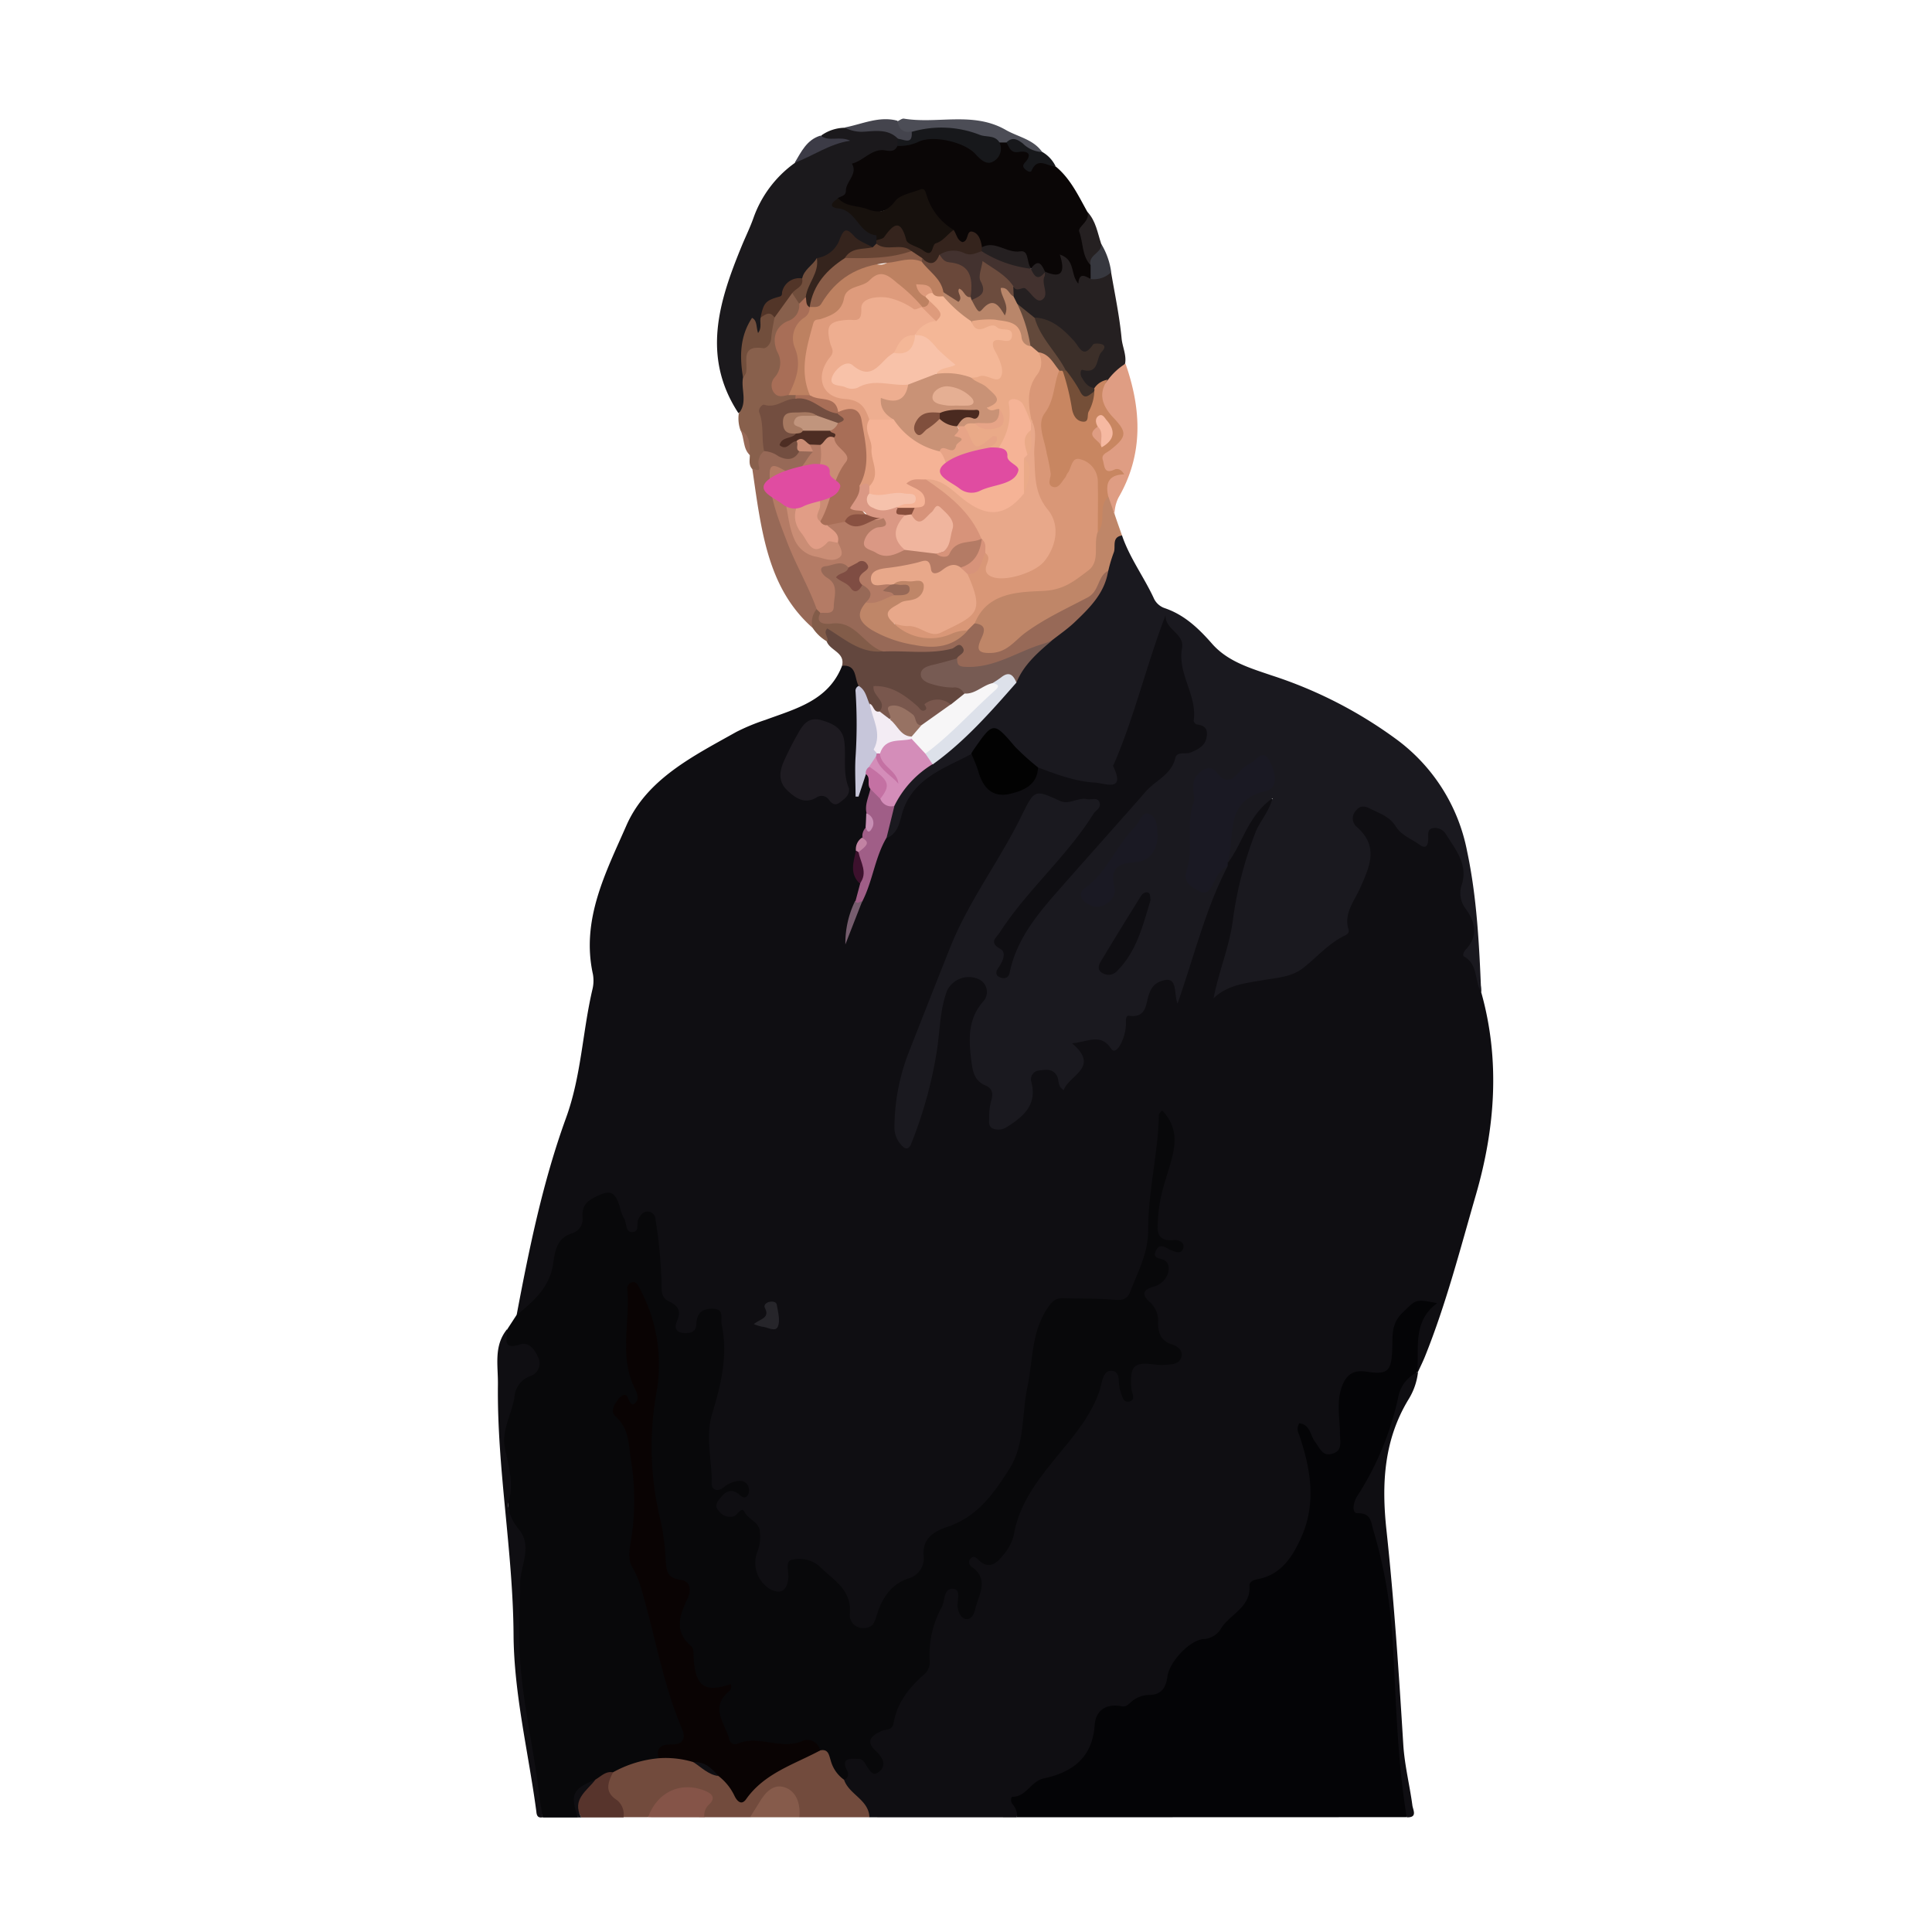 <svg id="Layer_1" data-name="Layer 1" xmlns="http://www.w3.org/2000/svg" viewBox="0 0 320 320"><defs><style>.cls-1{fill:#0f0e12;}.cls-2{fill:#08080a;}.cls-3{fill:#1a191f;}.cls-4{fill:#040406;}.cls-5{fill:#0a0606;}.cls-6{fill:#1b191c;}.cls-7{fill:#724b3d;}.cls-8{fill:#252021;}.cls-9{fill:#bf8668;}.cls-10{fill:#63473e;}.cls-11{fill:#976957;}.cls-12{fill:#88604c;}.cls-13{fill:#df9d83;}.cls-14{fill:#855448;}.cls-15{fill:#4c4d56;}.cls-16{fill:#57342c;}.cls-17{fill:#865b4b;}.cls-18{fill:#825c49;}.cls-19{fill:#44444d;}.cls-20{fill:#17181b;}.cls-21{fill:#3c3b46;}.cls-22{fill:#37383f;}.cls-23{fill:#1a1923;}.cls-24{fill:#1e1b21;}.cls-25{fill:#020202;}.cls-26{fill:#a05e87;}.cls-27{fill:#c7c6da;}.cls-28{fill:#26252a;}.cls-29{fill:#c471a3;}.cls-30{fill:#765d6e;}.cls-31{fill:#3d112d;}.cls-32{fill:#c78eb4;}.cls-33{fill:#c283a3;}.cls-34{fill:#090303;}.cls-35{fill:#775b53;}.cls-36{fill:#d48db9;}.cls-37{fill:#dde1ea;}.cls-38{fill:#17110d;}.cls-39{fill:#35241d;}.cls-40{fill:#714e3c;}.cls-41{fill:#523528;}.cls-42{fill:#684534;}.cls-43{fill:#c88661;}.cls-44{fill:#43322f;}.cls-45{fill:#3c2f29;}.cls-46{fill:#b9866a;}.cls-47{fill:#6c4c3e;}.cls-48{fill:#63493b;}.cls-49{fill:#d99777;}.cls-50{fill:#f7f6f7;}.cls-51{fill:#79574d;}.cls-52{fill:#f3ecf4;}.cls-53{fill:#b47b65;}.cls-54{fill:#734e40;}.cls-55{fill:#ca8d75;}.cls-56{fill:#bd8161;}.cls-57{fill:#a86e57;}.cls-58{fill:#7f4d43;}.cls-59{fill:#8b5e49;}.cls-60{fill:#6a483a;}.cls-61{fill:#754f38;}.cls-62{fill:#f6b9a2;}.cls-63{fill:#eaaa88;}.cls-64{fill:#f4b797;}.cls-65{fill:#e8a88a;}.cls-66{fill:#d7937a;}.cls-67{fill:#977263;}.cls-68{fill:#f0b59e;}.cls-69{fill:#da9884;}.cls-70{fill:#e19d86;}.cls-71{fill:#895141;}.cls-72{fill:#4d2d23;}.cls-73{fill:#c1957d;}.cls-74{fill:#a67961;}.cls-75{fill:#de9b7c;}.cls-76{fill:#f5b396;}.cls-77{fill:#c99276;}.cls-78{fill:#e7a487;}.cls-79{fill:#eeae90;}.cls-80{fill:#f8c2a9;}.cls-81{fill:#884e3c;}.cls-82{fill:#f6c2ac;}.cls-83{fill:#e5af93;}.cls-84{fill:#4a2a20;}.cls-85{fill:#804f3d;}.cls-86{fill:#e04ca1;}</style></defs><path class="cls-1" d="M245.33,164.33c3.18,11.26,2.31,22.55-.86,33.52-2.61,9-4.94,18.11-8.45,26.83-.36.89-.79,1.74-1.18,2.61a1.9,1.9,0,0,1-.75-1.79,24.35,24.35,0,0,1,1.76-9.09,5.29,5.29,0,0,0-4.37,4.8c-.11,1,0,1.94-.12,2.91-.39,3.46-1.36,4.34-4.85,4-2-.2-3,.71-3.6,2.54-.67,2.12-.2,4.24-.16,6.35,0,1.77.4,3.72-1.85,4.34-2,.56-2.87-1.14-3.79-2.49a9.83,9.83,0,0,0-1-1.43c2.19,4.19,1.7,8.85,1.52,13.16-.21,4.94-3.24,9-7.86,11.45a5.45,5.45,0,0,0-2.21,2.35c-1.92,3.07-4,6.2-7.53,7.69-3,1.24-5.49,2.73-6.09,6.28a3.43,3.43,0,0,1-3.08,3.06c-2.31.24-4,2.13-6.61,1.88-1.41-.14-2,1.62-2.21,3-.68,4.65-3.43,7.38-7.82,8.71-3,.91-5.42,2.5-5.8,6L144,301c-1.48-2.13-4.08-3.45-4.56-6.3.17-1.21-1.17-2.65.64-3.62s3.24.24,4.48,1.26c.49-.28.53-.59.41-.84-1.6-3.23-1.61-3.23,1.34-5.91a4.2,4.2,0,0,0,.92-1.45,24,24,0,0,1,4.59-7,3.74,3.74,0,0,0,1.27-2.83c-.13-3.42,1.25-6.43,2.43-9.5.43-1.13,1-2.36,2.31-2.28,1.62.1,1.26,1.66,1.49,2.73a2,2,0,0,0,.51,1.32c1.9-2,2.2-3.83.94-6.08-.47-.84-1.21-1.64-.4-2.62s1.6-.29,2.38,0a2.3,2.3,0,0,0,2.78-1,6.18,6.18,0,0,0,1.39-2.53c1.24-5.92,4.78-10.56,8.57-15a32.76,32.76,0,0,0,5.9-9.59c.54-1.38.84-3.39,2.77-3.27s1.54,2.32,2.24,3.62c.37-.57.21-1.17.29-1.72.51-3.44.86-3.73,4.31-3.33a7.81,7.81,0,0,0,1.44.14c.67,0,1.49,0,1.73-.76s-.44-1-.92-1.3A4.66,4.66,0,0,1,191,219.3a6.72,6.72,0,0,0-1.39-3.45c-1-1.34-.93-2.5.72-3.33,1.86-.93,2.95-2,.82-3.87a1.39,1.39,0,0,1-.14-1.87c.73-1.21,1.84-.75,3-.71-2.91.09-3.05-1.86-3-3.9.05-3.74,1.37-7.22,2.31-10.77a6.65,6.65,0,0,0-.66-5.69c-.36,7-1.86,13.63-2,20.42-.05,3.06-1.78,5.67-3.05,8.36a2.83,2.83,0,0,1-3.22,1.45c-2.32-.3-4.65-.11-7-.2a4,4,0,0,0-3.93,2.38c-2.09,3.51-1.91,7.45-2.52,11.25-.59,3.62-.56,7.47-1.76,10.84-2.1,5.92-5.65,11-12,13.34-1.89.7-3.36,1.8-3.49,4.16a5.08,5.08,0,0,1-3.14,4.54,8.49,8.49,0,0,0-4.43,5.15c-.52,1.55-1.14,3-3.11,2.88s-2.94-1.66-3-3.33c-.14-3.43-2.6-5.09-4.87-6.82-2.11-1.61-3.31-1-3.85,1.55s-2.68,3.43-4.68,1.61-2.87-3.76-2-6.5c1.12-3.39,0-4.77-3.5-4.94a2.77,2.77,0,0,1-2.85-2c-.32-1.34.7-2.08,1.62-2.84s1.84-.29,3-.42a2.17,2.17,0,0,0-2.52.13c-2,1.27-3.05.28-3.18-1.59-.29-4.11-1-8.2.39-12.35A28.23,28.23,0,0,0,119,219.85c-.11-.82-.13-1.9-1.29-2-.94-.07-1.27.77-1.54,1.5a2.62,2.62,0,0,1-3.12,2c-1.75-.3-1.6-1.66-1.53-3,0-.39.11-.88-.16-1.12-3.89-3.57-2-8.49-3-12.74-.08-.37,0-.77-.13-1.15s-.22-1-.73-1.17-.78.36-1.08.72c-1.83,2.21-2.39,2.12-3.59-.55-.24-.53-.42-1.09-.64-1.63-.39-1-.54-2.29-1.89-2.25a2.81,2.81,0,0,0-2.8,2.17A7,7,0,0,1,94,205.73a3.9,3.9,0,0,0-1.54,3.32c-.27,3.73-3.14,5.88-5.09,8.59a1.17,1.17,0,0,1-1.8.18c2.07-11,4.34-22.09,8.18-32.65,2.52-6.91,2.72-14.17,4.35-21.19a6.18,6.18,0,0,0,.11-2.6c-2-9.06,2.14-16.89,5.53-24.63s11.13-11.54,18.22-15.52a34.07,34.07,0,0,1,4.84-2c5-1.85,10.45-3.18,12.69-9,2.37-.39,2.74,0,3.3,3.34a172.34,172.34,0,0,1-.6,17.28c.12-1.06.06-2.26,1.29-2.75,1.29.28,1.16,1.34,1.25,2.28a29.76,29.76,0,0,0-.5,4.11,11.59,11.59,0,0,1-.25,2.2c-.18.67-.38,1.33-.59,2-.33.83-1,1.51-1,2.47a11.28,11.28,0,0,0,.35,5.29c.33,1-.25,1.88-.5,2.79a42.07,42.07,0,0,0-2.05,6.2c.42-2.23,1.49-4.24,2.16-6.4,1.55-3.49,1.73-7.51,4.11-10.68,2.23-1.59,2.17-4.41,3.49-6.5,2.61-4.13,6.58-6.1,11.08-7.34a4.45,4.45,0,0,1,1.66,2.62c1.45,4,5,4.69,7.94,1.51.53-.56.76-1.35,1.43-1.8,1.9-.18,3.53.84,5.32,1.18.85.15,1.67.51,2.53.67,3,.53,3.11.21,4.15-2.59,2-5.46,3.63-11,5.45-16.56a61.06,61.06,0,0,0,2.06-6.35c.14-.64.2-1.47,1-1.66.95-.25,1.28.64,1.76,1.23a10.06,10.06,0,0,1,2.39,6.35,24.21,24.21,0,0,0,3.3,10.91c.9,1.67.68,3.66-1.22,4.45-4.4,1.84-6.92,5.74-10,8.93-5.58,5.78-10.49,12.19-15.91,18.12-2.47,2.7-3.29,6.07-4.77,9.18-.5,1-.93,2-2.27,1.71s-1.32-1.44-1-2.54c.16-.56.55-1.24.22-1.68-1.85-2.44,0-4.11,1.11-6,1.8-2.92,4.32-5.23,6.55-7.77a87.7,87.7,0,0,0,8.4-11.35c-3,.21-5.57.49-8-.77-1-.51-1.72.52-2.25,1.39-8.83,14.66-16.43,29.88-21.34,46.34-.55,1.83-.31,7,.48,8.49a25,25,0,0,0,2.71-6.39c1.45-5.45,1.94-11.05,3-16.56.62-3.23,1.89-4.29,4.54-4.32,3.19-.05,4.94,2.38,3.12,5-2.14,3-2,6.11-1.65,9.41.13,1.1.28,2.24,1.23,2.85,2,1.24,2.33,2.91,1.79,5-.18.72-.34,1.63.4,2.15s1.4-.25,2-.61c1.76-1,3.26-2.07,3-4.46-.14-1.55-.2-3.26,1.69-3.91s3.4,0,4.28,2c1.63-1.42,3.06-2.54,1.64-4.74-.72-1.13,0-1.83,1.1-2.13,1.41-.39,2.85-.8,4.24,0s2.19.16,2.4-1.24c.26-1.71.73-3.06,2.64-3.72,1.26-.44,1.25-2.09,1.81-3.2a3.44,3.44,0,0,1,3.27-2c1.3,0,1.8.92,2,2,2.07-6.85,4-13.88,7.41-20.35a6,6,0,0,1,.33-.79c.93-1.8,1.8-3.64,2.74-5.45a17.86,17.86,0,0,1,3-4.23c.54-.56,1.28-1.14,2-.51s.21,1.3-.14,1.87a35.45,35.45,0,0,0-2.19,4.72A56.5,56.5,0,0,0,205,151.86a60.6,60.6,0,0,1-2.93,11.57c2.76-1.87,6-1.43,8.92-2.27,6.12-1.77,10.5-5.31,12.4-11.54a19.5,19.5,0,0,1,1.5-3.77c1.56-2.89,1.86-5.63-.61-8.27a2.58,2.58,0,0,1-.16-3.69c1.12-1.3,2.43-.84,3.71-.25a18.52,18.52,0,0,1,4.79,3.7c1.08,1,2.18,2.56,3.74,0,1-1.73,2.89-.5,3.83.76,1.76,2.34,3.15,4.94,2.67,8a6,6,0,0,0,.75,4.44,5.87,5.87,0,0,1,.71,4.77C243.2,158.6,245.35,161.31,245.33,164.33Z"/><path class="cls-2" d="M85.55,217.82c2.82-2.25,5.5-4.64,6.06-8.46.34-2.28.62-4.38,3.34-5.15a2.46,2.46,0,0,0,1.53-2.61c-.09-1.68.5-2.51,2-3.29,2.51-1.27,3.35-1.1,4.18,1.6a7.34,7.34,0,0,0,.69,1.89c.51.76.16,2.3,1.39,2.27s.62-1.44,1-2.15.74-1.21,1.49-1.25a1.33,1.33,0,0,1,1.34,1.3,80.78,80.78,0,0,1,1,10.48c0,1.44-.06,2.5,1.23,3.1,1.51.71,2.06,1.59,1.35,3.2-.37.83-.44,1.82.83,2s2.32-.06,2.36-1.46c.06-1.94,1.12-2.57,2.79-2.52,1.9.05,1.2,1.63,1.41,2.63,1.07,5.08-.13,10-1.58,14.75-1.19,3.92,0,7.73-.08,11.58,0,1,.9,1.42,1.91.68a4.57,4.57,0,0,1,2.62-1.13,1.46,1.46,0,0,1,1.57,1,1.75,1.75,0,0,1-.11,1.36c-.62.79-1.11.14-1.66-.27-1.09-.81-2-.34-2.77.58-.53.65-1.26,1.4-.4,2.28a2.29,2.29,0,0,0,2.54.91c.64-.21,1.2-1.73,1.76-.66.69,1.29,2.55,1.64,2.52,3.37a6.49,6.49,0,0,1-.4,3.12,5.09,5.09,0,0,0,2,6.18c1.76,1,2.87.39,3.11-1.7.12-1.09-.6-2.9.62-3.1a5.14,5.14,0,0,1,4.58,1.11c2.16,2.2,5.25,3.72,5,7.64a2.19,2.19,0,0,0,2.19,2.56c1.69,0,1.91-1,2.32-2.33.83-2.64,2.34-4.94,5.14-5.88A3.42,3.42,0,0,0,153,258c-.38-3.26,1.76-4.37,4-5.13,4.92-1.68,7.63-5.53,10.21-9.62s2-9.13,3-13.7c.88-4.32.63-8.86,3.22-12.77.7-1.06,1.3-1.82,2.69-1.76,2.8.12,5.62,0,8.41.26,1.39.13,2.2-.06,2.7-1.4,1.26-3.33,3-6.39,2.94-10.26,0-6.34,1.65-12.59,1.78-19,0-.22.33-.44.55-.7,3.58,3.77,1.58,7.78.51,11.65a25.81,25.81,0,0,0-1.19,5.92c-.06,1.88-.7,4.25,2.7,3.9.5-.06,1.79.31,1.46,1.35s-1.21.64-2,.34-1.82-1.33-2.49,0c-.77,1.54.87,1.23,1.51,1.74,1.28,1,.34,3.66-1.82,4.26s-2,1.47-.66,2.65a4.13,4.13,0,0,1,1.29,3.37c0,1.63.44,3,2.3,3.58.93.27,1.88,1,1.56,2.11s-1.41,1.19-2.4,1.25a9.2,9.2,0,0,1-1.74,0c-3.73-.52-4.41.09-4.15,3.9.06.8.82,1.9-.3,2.19s-1.23-1-1.53-1.79c-.47-1.16.22-3.28-1.52-3.29-1.42,0-1.5,2.06-1.91,3.29-1.57,4.61-4.8,8.07-7.76,11.75s-5.64,7.38-6.44,12.14a8,8,0,0,1-1.93,3.53c-1,1.28-2.31,2.19-3.89.62-.43-.43-.92-.83-1.43-.14a.89.89,0,0,0,.29,1.28c3,2.15,1.07,4.67.55,7.08-.17.79-.66,1.65-1.46,1.57s-1.29-1-1.44-1.93.62-2.91-.62-3.07c-1.74-.23-1.41,1.89-2,3a16.39,16.39,0,0,0-2,8.93,2.68,2.68,0,0,1-1,2.3c-2.46,2.18-4.43,4.68-5,8.05-.19,1.16-1.26.93-2,1.27-1.6.72-2.78,1.68-.83,3.38a4.92,4.92,0,0,1,1,1.35,1.57,1.57,0,0,1-.57,2c-1,.83-1.39-.06-1.82-.62s-.71-1.53-1.62-1.51c-1.2,0-3-.27-1.82,2a1,1,0,0,1-.46,1.45c-1.69,0-2.14-1.37-2.63-2.56-.4-1-.73-2-1.93-2.2a3.24,3.24,0,0,0-2.44-.75c-3.36,1-6.73-.54-10.08.15a2,2,0,0,1-2.49-1c-1.07-2.52-2.91-5-.78-7.89-3.43-.26-4.9-1.59-5.29-4.69-.07-.57.09-1.27-.21-1.71a9.46,9.46,0,0,1-.94-9.84c.43-.95-.39-1.62-1.26-2a3.17,3.17,0,0,1-2.1-2.9c-.1-4.86-1.64-9.5-2.1-14.33-.52-5.4.08-10.61.61-15.89s.27-10.27-3.37-15.27c0,5.32-.82,10.13.64,14.9a6.3,6.3,0,0,1,.68,2.49c-.1,1-.44,2-1.78,1.71-2.31-.47-1.92,1.44-1.16,1.89,2.71,1.6,1.69,3.95,2,6.21a71.09,71.09,0,0,1,.59,9.53,14.79,14.79,0,0,1-.6,5.45,3.17,3.17,0,0,0,.07,2.56c2.47,4.91,3.17,10.34,4.58,15.56,1,3.56,2,7.07,3.27,10.54s1.06,3.8-2.21,5.17a3.52,3.52,0,0,0-1.69,1.49c-2.35,1.17-4.94,1.64-7.37,2.55a19.13,19.13,0,0,0-3,1.35c-3.18.75-3,3.34-3.16,5.75l-5.81,0c-1.3-3.75-1.54-7.71-2.28-11.57A136.26,136.26,0,0,1,85.28,265c0-1,.11-1.93.18-2.89.25-3.41,1.41-6.94-1.07-10.06a.9.9,0,0,1-.17-.55c.22-5.84-1.83-11.6-.53-17.48.57-2.59,1.11-5.12,3.51-6.74a1.85,1.85,0,0,0,.86-2.26,2,2,0,0,0-2-1.42c-2.88.07-3-1.39-2-3.49Z"/><path class="cls-3" d="M245.33,164.33c-1.14-1.86-.46-4.59-2.84-5.9-.33-.19,0-.91.39-1.27,2-2.22,1.45-4.42-.07-6.58a4.25,4.25,0,0,1-.69-4.07c1.08-3.37-1.1-5.88-2.71-8.47a2.13,2.13,0,0,0-2-.89c-1.1.15-.81,1.14-.85,1.87-.07,1.24-.47,1.61-1.59.8-1.3-.95-2.87-1.44-3.83-3s-2.69-2.12-4.24-2.9c-.88-.44-1.65-.53-2.31.34a1.83,1.83,0,0,0,.07,2.64c3.81,3.3,2.2,6.62.56,10.33-.91,2-2.67,4.08-1.87,6.69.2.63-.29.88-.7,1.08-2.64,1.31-4.54,3.56-6.81,5.33-1.94,1.52-4.4,1.62-6.57,2-2.93.53-5.82.73-8.26,3,.85-4.41,2.54-8.34,3.15-12.61a62.6,62.6,0,0,1,3.85-15c.71-1.74,2.09-3.13,2.77-5.52-4.1,2.92-4.9,7.38-7.38,10.68-1-1-.62-2.16-.33-3.27a18.68,18.68,0,0,0,.77-3.68c.11-2.51,1.12-4.25,3.8-4.7a3,3,0,0,0,1.79-.91,2.55,2.55,0,0,0,.23-3.45c-.84-1.06-1.72,0-2.5.46a7.14,7.14,0,0,0-1.35,1.1c-1.3,1.31-2.56,1.77-4.33.56a2,2,0,0,0-3.31,1.88c.17,4.32-.69,8.58-.68,12.9,0,1.11-.15,2.22,1,2.75,1.38.62,1.8-.62,2.43-1.44s1.06-1.93,2.43-1.62c-3.66,7-5.49,14.72-8.32,22.78-.7-2,.18-5-3.09-3.58a2.94,2.94,0,0,0-1.47,1.63c-.79,1.59-.26,4.39-3.49,3.95-.6-.08-.48.94-.49,1.48a7.61,7.61,0,0,1-.93,3.32c-.27.52-1,1.48-1.52.65-1.76-2.64-3.89-1.09-6.48-.89,4.71,4-.45,5.22-1.38,7.75-1.1-.65-.7-1.7-1.16-2.43-.76-1.19-1.82-.94-2.85-.82a1.47,1.47,0,0,0-1.35,1.89c1,3.8-1.28,5.71-4,7.45a2.58,2.58,0,0,1-2.2.35c-1-.31-.79-1.23-.78-2a9.58,9.58,0,0,1,.31-2.57c.36-1.18.32-2.1-.94-2.64-1.91-.82-2.12-2.44-2.35-4.27-.43-3.53-.55-6.81,2.09-9.75a2.33,2.33,0,0,0-.75-3.53,4,4,0,0,0-5.35,1.88c-1.22,3.29-1.16,6.82-1.72,10.23a71,71,0,0,1-4.23,15.15c-.35.88-.91.94-1.52.26a4.21,4.21,0,0,1-1.23-2.87,34.54,34.54,0,0,1,2.34-12.51c2.3-5.85,4.59-11.69,6.92-17.52,2.8-7,7.28-13.13,10.79-19.77.41-.76.78-1.54,1.17-2.31,2-4,2.06-4,6.15-2.14,1.62.76,3-.62,4.52-.27.71.16,1.73-.39,2.07.53s-.59,1.28-1,1.91c-4.46,7.14-11,12.63-15.55,19.69-.52.81-1.83,1.6.12,2.67,1.06.57.44,2.07-.29,3.09-.43.6-.63,1.31.29,1.65.71.26,1.38.09,1.55-.79,1.17-5.75,4.87-10,8.56-14.18,4.65-5.3,9.36-10.54,14-15.84,1.62-1.85,4.22-2.77,4.88-5.54.28-1.17,1.71-.55,2.55-.92,1.17-.52,2.34-1,2.62-2.47s-.3-2-1.63-2.17a.83.83,0,0,1-.5-.61c.63-4.21-2.71-7.76-1.93-12,.46-2.49-2.86-3.06-2.72-5.49-3.16,8.2-5.09,16.59-8.48,24.48-.08.18-.26.42-.21.53,2.15,4.4-1.44,2.81-3,2.72-3.26-.17-6.33-1.35-9.38-2.48-2.19-.15-3.28-1.85-4.54-3.28-2.52-2.86-2.64-2.87-5.11,0a2.33,2.33,0,0,1-1.4,1c-4.33,2.32-9.3,3.88-11.27,9.09-.67,1.78-.64,3.91-2.76,4.85-1-1.85.17-3.47.55-5.17,1.59-3.05,3.45-5.87,6.65-7.5,5.29-3.77,9.45-8.72,13.86-13.4,1.24-3,3.55-5.1,6.09-7,2.13-2.38,5-3.93,6.83-6.69A12.12,12.12,0,0,0,183,94c.31-1.3.57-2.62,1-3.9.26-.84.36-2.08,1.84-1.42,1.25,3.7,3.6,6.83,5.23,10.33a3.07,3.07,0,0,0,1.85,1.72c3.24,1.1,5.58,3.33,7.79,5.84,2.6,3,6.34,4.08,9.88,5.29a72.67,72.67,0,0,1,20.56,10.49A30.08,30.08,0,0,1,243,141C244.63,148.69,245,156.5,245.33,164.33Z"/><path class="cls-4" d="M168.44,301a2.81,2.81,0,0,0-.71-2.14c-.36-.42-.35-1.25,0-1.25,2.33-.05,3-2.61,5.23-3.07,4.7-1,8-3.47,8.35-8.82.17-2.49,2-3.6,4.44-3.11.74.15,1.05-.24,1.48-.6a4.66,4.66,0,0,1,3.15-1.28c2.13,0,2.78-1.42,3-3.15.35-2.27,3.51-5.8,5.85-6.09a3.6,3.6,0,0,0,2.92-1.61c1.44-2.51,5.05-3.56,4.8-7.23-.05-.72.78-1,1.5-1.12,3.75-.75,5.63-3.7,7-6.73,2.65-5.73,1.66-11.56-.32-17.29a1.79,1.79,0,0,1,.07-1.77c1.83.2,1.8,2,2.61,3.06s1.22,2.44,2.79,2c1.78-.45,1.36-1.89,1.34-3.29,0-2.56-.62-5.11.27-7.7.73-2.18,2-2.95,4.11-2.62,3.46.53,4.13,0,4.28-3.61.09-2.18-.25-4.28,1.69-6.14,2.24-2.14,2-2.36,5.74-1.59-4.06,3-3,7.37-3.27,11.36v0c-2.74,3.51-3.6,7.84-5.11,11.88-1,2.8-1.84,5.7-3.59,8.19-.5.71-1.08,1.6-.24,2.35,3.39,3,3.15,7.36,3.83,11.25,1.72,9.8,1.49,19.78,2.4,29.66.26,2.78.74,5.53,1.2,8.28.13.81.28,1.51-.33,2.16Z"/><path class="cls-5" d="M174.86,27.58c2.44,2,3.75,4.84,5.25,7.52a1.59,1.59,0,0,1,.31,1.34c-1.25,2.72-.09,5.17.74,7.66a2.73,2.73,0,0,1-.23,2c-.32.91-1.74-.51-2,1-.09.58-.93,0-1.28-.5-.53-.69-.48-1.64-1-2.37-.54,2.3-2,1.84-3.51,1.25a3.76,3.76,0,0,0-2.6-1.07c-1.17-2.91-4.21-2-6.29-3-.45-.22-1.12,0-1.65-.28-.77-.56-1-2.05-2.64-1-1.49,1-1.91-1-2.7-1.77-1.58-1.23-3.33-2.27-3.82-4.48-.33-1.49-1.44-1.6-2.72-1.09a8.53,8.53,0,0,0-2.06,1,8.24,8.24,0,0,1-9.9-.31.92.92,0,0,1-.18-.54,35.84,35.84,0,0,0,1.94-5.29c.59-2.54,3.34-2.74,5.39-3.49.85-.31,1.89-.12,2.77-.56a23.05,23.05,0,0,0,2.51-.64c3.77-2,7.13-.33,10.31,1.39,2.79,1.51,2.67,1.74,4-1.05a1.43,1.43,0,0,1,1.19-.17c.83.43,1.46,1.2,2.51,1.25.82.05,1.65.61,1.6,1.37-.09,1.32.1,1.34,1.13.67C173.24,25.65,173.82,27.36,174.86,27.58Z"/><path class="cls-6" d="M148.67,24.12c-.46,1-1.11.94-2.12.78-2.15-.32-3.51,1.73-5.44,2.2,1,1.79-1,2.93-1,4.48,0,.93-.88.88-1.36,1.27-.23.49-.22,1.13.32,1.19,2.76.27,3.52,3.46,6.07,4.06.52.13.55.95.53,1.55a2.47,2.47,0,0,1-.24.8,1.87,1.87,0,0,1-.94.81c-1.36-.35-5.84.54-7.12,1.41-.48.33-1.1.39-1.56.75-1.15.88-1.86,2.16-2.93,3.1-1,.46-2.14.76-2.63,2-.31.75-1,.84-1.76,1.09a3.33,3.33,0,0,0-1.79,3.53,4.43,4.43,0,0,1-.15,1.15c-.16.52-.24,1.25-1,1.19s-.76-.76-.83-1.34a6.72,6.72,0,0,0-.16-1c-.81,3.12-1.49,6.42-.72,9.78-.35,1.88,1,4.24-1.54,5.5-6.15-9.39-3.19-18.59.59-27.77.63-1.52,1.36-3,1.91-4.56A19,19,0,0,1,131.63,27,12.07,12.07,0,0,1,140,23.31c-1.22-.58-3.18,1.43-4-.85a6.86,6.86,0,0,1,4-1.3c2.36-.24,4.74.3,7.07,0,1.67-.22,1.47,1.1,2,1.86A1.07,1.07,0,0,1,148.67,24.12Z"/><path class="cls-7" d="M101.53,293.55a19.09,19.09,0,0,1,7.57-2.33c1.8-1.28,3.64-.76,5.48-.12,1.54.77,2.89,1.88,4.49,2.57a6.56,6.56,0,0,1,1.83,1.4c2.12,2.45,2.08,2.41,4.53.11a18.93,18.93,0,0,1,10.38-5.25c1.41-.33,1.5.81,1.78,1.65a5.7,5.7,0,0,0,2.21,3.2c.83,2.46,4.08,3.28,4.21,6.22l-11.61,0a12.19,12.19,0,0,1-1-2.07c-1.23-2.67-2.75-2.86-4.68-.58-.8.93-1.26,2.17-2.52,2.65h-7.56a2.43,2.43,0,0,1-.33-.46c-.68-1,1.76-2.61-.67-3.28s-5.49,0-6.56,1.51a8,8,0,0,1-1.77,2.22h-4.07c-.92-.85-1.27-2.1-2.17-3C99.37,296.4,99.78,294.9,101.53,293.55Z"/><path class="cls-8" d="M173.1,45c3,1.3,3.27-.23,2.44-2.83,2.63.84,1.71,3.33,3.07,4.81.14-1.93,1.12-1.24,2-.8,1-.95,2.32-.65,3.41-1.15.62,3.65,1.4,7.29,1.75,11,.13,1.4.82,2.72.59,4.15-.52,1.41-1.75,2.21-2.77,3.18a17.76,17.76,0,0,1-2.48,1.21,2.57,2.57,0,0,1-2.65-2.19c-.38-1.45.81-1.66,1.79-2.11.82-.37,1.12-1.26,1.53-2.52-2.2,1.71-3.44.73-4.61-1-1.39-2-3.77-2.64-5.79-3.76a8.37,8.37,0,0,1-3.31-2.45,3.51,3.51,0,0,1-.76-1.5,2.11,2.11,0,0,1,.31-1.61,5.66,5.66,0,0,1,4.43,1c.31-1.13,0-2.26.7-3.14Z"/><path class="cls-9" d="M185.84,88.69c-1.76.28-1,1.86-1.36,2.8a23.67,23.67,0,0,0-.9,3A17.21,17.21,0,0,1,180,100c-1.21,1.11-2.64,1-3.85,1.76a62.18,62.18,0,0,0-7.71,5.13,7.58,7.58,0,0,1-2.41,1.56c-3.35,1.06-4.29.37-4.17-3.18a3.83,3.83,0,0,0-.56-1.91c.79-3.2,3-4.68,6.64-5.38,3-.59,6.2-.36,9.07-2,2.17-1.21,3.92-2.28,3.58-5.18-.1-.86.55-1.83.75-2.77a29.42,29.42,0,0,0,.77-4.15c.08-.92.26-1.69,1.37-1.79,1.5.59.61,2.07,1.11,3C185,86.34,185.43,87.52,185.84,88.69Z"/><path class="cls-1" d="M84,220.14c.07,1.4-1,3.56,2.19,2.53,1.45-.47,2.5,1,3,2.27a2.2,2.2,0,0,1-1.42,3,4,4,0,0,0-2.57,3.54c-.46,2.76-2.12,5.42-1.6,8.21.56,3,1.57,5.74.67,8.94-.34,1.23.44,3.21,1.62,4.62,2.45,2.91.22,6.13.25,9.2,0,3.81-.25,7.59-.06,11.43.41,8,2.36,15.78,3.26,23.7.13,1.15.37,2.28.56,3.42-.73.14-1-.17-1.06-.91-1.29-9.77-3.71-19.42-3.78-29.33-.09-13.86-2.75-27.54-2.59-41.43C82.51,226.07,81.74,222.93,84,220.14Z"/><path class="cls-10" d="M142.23,113.61c-.75-1.26-.24-3.55-2.76-3.34.53-2.2-1.94-2.48-2.53-4-.11-.8-1.33-1.53-.52-2.3s1.75.06,2.55.53c2.44,1.45,4.81,3.13,7.91,2.59,3.83-.32,7.66.32,11.51-.57,2.1-.48,2,1.1,1,2.5a10.75,10.75,0,0,1-3.7,1.49c-.7.23-1.81.27-1.78,1.16,0,1,1.19,1.08,2,1.28a18.87,18.87,0,0,1,3.11.52,1.38,1.38,0,0,1,.91,1.35,3.15,3.15,0,0,1-2.47,2.13c-1.24,0-2.54-1-3.62.69-.71,1.11-1.68.28-2.45-.36a12.47,12.47,0,0,0-5.38-2.91c-.31,1.27,1.84,2.68-.19,3.76a2.13,2.13,0,0,1-2.13-1.12A6.79,6.79,0,0,1,142.23,113.61Z"/><path class="cls-11" d="M134.6,104c-6.21-5.47-7.92-12.94-9.15-20.61-.3-1.9-.56-3.81-.84-5.71,1-1,.07-3,2-3.43,2-.18,4,1.67,6,0a2.43,2.43,0,0,1,2.17.32c0,2.52-1.44,3.69-3.71,4.13-.84,0-1.6-.66-2.71-.28.75,5.07,1.82,10,4.37,14.58a30.19,30.19,0,0,1,3.06,7.73C135.39,101.84,135.42,103.08,134.6,104Z"/><path class="cls-1" d="M233,301c-1.67-10.08-1.76-20.28-2.41-30.44a79.54,79.54,0,0,0-3.15-17.2c-.36-1.22-.29-2.75-2.58-2.73-1.09,0-.66-2,0-2.92a49.23,49.23,0,0,0,6.73-16.29,5.73,5.73,0,0,1,3.28-4.19,10.87,10.87,0,0,1-1.61,4.61c-4.07,6.74-4.44,14-3.62,21.58,1.27,11.82,2.06,23.69,2.79,35.56.21,3.36,1.05,6.67,1.5,10C234,299.74,234.88,301.08,233,301Z"/><path class="cls-12" d="M126.56,74.72a2.35,2.35,0,0,0-.85,2.52c.27,1.14-.71.33-1.1.46-.65-.68-.41-1.52-.42-2.32-.68-1.31-.36-3-1.55-4.13a5.87,5.87,0,0,1-.27-2.79c1.51-1.83.32-4,.7-5.94.56-.91.14-1.83.11-2.76-.05-1.43-.1-2.75,2.1-2.9,2.58-.16,1.59-2.85,2.44-4.28a11.73,11.73,0,0,1,3.48-4.3c1.06.19,1.26,1.09,1.56,1.9a2.88,2.88,0,0,1-1.58,3.37,3.19,3.19,0,0,0-1.85,3c.26,2.34.92,4.57-.36,6.93-.55,1,.83,1.21,1.69,1.31a2.09,2.09,0,0,1,1.15.46,1,1,0,0,1,.08.79,6,6,0,0,1-3.56,1.63c-1.67.07-1.86,1-1.51,2.28A7,7,0,0,1,126.56,74.72Z"/><path class="cls-13" d="M184.6,85.16l-1-2.87a1.21,1.21,0,0,1-.38-.43c-.62-1.38-.78-2.64,1-3.31-1.47,0-1.94-1-2.11-2.19a2.44,2.44,0,0,1,.9-2c2.55-2.68,2.54-2.69.28-5.63s-2.25-2.92.21-5.8a10.89,10.89,0,0,1,2.92-2.7c2.64,7.56,3,15-1.17,22.2A6.32,6.32,0,0,0,184.6,85.16Z"/><path class="cls-14" d="M107.34,301c1.52-4.2,5.41-6,9.43-4.39,1.08.44,1.91,1.15.63,2.31a2.41,2.41,0,0,0-.73,2.09Z"/><path class="cls-15" d="M166.69,23.6l-1.14,0c-2.26,0-4.26-1.13-6.43-1.44a19,19,0,0,0-8.12.27c-1.59,0-3.05-.08-2.34-2.35.35-.15.74-.48,1.06-.43,5.58.92,11.47-1.23,16.87,1.87,2.06,1.18,4.58,1.55,6.06,3.7-.68.77-1.42.47-2,0A10.2,10.2,0,0,0,166.69,23.6Z"/><path class="cls-16" d="M101.53,293.55c-.82,1.69-1.48,3.25.68,4.62a3.05,3.05,0,0,1,1.06,2.86h-7c-1.51-3-1.33-3.43,2.37-6.29C99.56,294.22,100.31,293.32,101.53,293.55Z"/><path class="cls-17" d="M124.23,301c.5-.8,1-1.59,1.51-2.42,1-1.71,2.37-3.21,4.3-2.52s2.57,2.8,2.36,4.94Z"/><path class="cls-18" d="M134.6,104a3.38,3.38,0,0,1,.68-3.13c.48-.15.73.13,1,.48.31.64.81,1.27,1.51,1.17,3.85-.56,5.34,3.38,8.37,4.35.32.1.42.62.21,1-3.78.44-6.41-2-9.35-3.78-.75.79.32,1.48,0,2.18A7.11,7.11,0,0,1,134.6,104Z"/><path class="cls-19" d="M148.66,20c.2,1.36.89,2.08,2.35,1.75.43.6.56,1.31-.08,1.75-.87.59-1.58-.1-2.27-.59-1.72-1.72-4.1-1.12-6-1.08a6.11,6.11,0,0,1-2.78-.71C142.78,20.58,145.57,19.17,148.66,20Z"/><path class="cls-8" d="M180.63,43.91c-1.46-1.54-1.19-3.72-1.88-5.55-.31-.81,1.89-1.69,1.36-3.26,1.41,1.49,1.67,3.47,2.29,5.3S181.55,42.91,180.63,43.91Z"/><path class="cls-20" d="M166.69,23.6c1-1,1.86-.5,2.72.16a4.81,4.81,0,0,0,3.24,1.42,5.46,5.46,0,0,1,2.21,2.4c-1.38,0-3-1.66-4,.69-.17.37-.7.09-1-.18s-.62-.59-.11-1.15c1.32-1.44.44-2-1-1.77S167.19,24.34,166.69,23.6Z"/><path class="cls-21" d="M135.9,22.46c1.4,1.08,3.13,0,4.92.84-3.54.56-6.17,2.55-9.19,3.65C132.72,25.13,133.63,23.14,135.9,22.46Z"/><path class="cls-22" d="M180.63,43.91c-.44-1.69,1.92-2,1.77-3.51a12.21,12.21,0,0,1,1.65,4.67,4.1,4.1,0,0,1-3.41,1.15C180.64,45.45,180.64,44.68,180.63,43.91Z"/><path class="cls-1" d="M98.64,294.74c-1.38,1.87-4,3.28-2.37,6.29h-.56C94.41,297.19,94.83,296.29,98.64,294.74Z"/><path class="cls-11" d="M122.64,71.25c1.76.91,1.5,2.58,1.55,4.13C123,74.25,123.34,72.56,122.64,71.25Z"/><path class="cls-23" d="M203.34,143.41a5.32,5.32,0,0,0-2.19,2.6c-.55.94-1,2.4-2.5,1.61-1.3-.69-2.77-1.41-2.08-3.53,1.17-3.58-.17-7.4,1.11-11.14.42-1.23-.81-3.25.78-4.76,1.08-1,2.1-1.51,3.15-.16,1.38,1.77,2.47,1.23,3.67-.19a5.82,5.82,0,0,1,1.81-1.41c1-.5,2.08-2.51,3.2-.4.89,1.69,1.62,4.5-.63,5-7,1.59-5,7.46-6.31,11.79C203.35,143,203.35,143.22,203.34,143.41Z"/><path class="cls-24" d="M140.61,130.58c.13,1.2-.72,1.7-1.49,2.32s-1.32.25-1.84-.45a1.46,1.46,0,0,0-2.07-.34c-2,1.17-3.57,0-4.88-1.27s-1.33-2.87-.51-4.72a52.59,52.59,0,0,1,2.48-4.85c.67-1.16,1.57-2.58,3.68-2s3.64,1.41,3.88,3.63C140.15,125.42,139.56,128.07,140.61,130.58Z"/><path class="cls-25" d="M160.88,124.79c.15-.24.29-.49.46-.72,3.16-4.53,3.22-4.58,6.8-.37a41.82,41.82,0,0,0,3.79,3.41c-.1,3-2.57,3.89-4.66,4.38-2.8.64-4.41-.86-5.24-3.75C161.74,126.73,161.27,125.77,160.88,124.79Z"/><path class="cls-26" d="M148.13,133.54c-.43,1.73-.85,3.46-1.28,5.19-1.94,3.28-2.29,7.16-4,10.52-.25.37-.52.75-1,.59-.3-.1-.25-.39-.14-.64l.76-2.85c.31-1.72-.49-3.34-.41-5,0-.95,1.49-1.41.79-2.57a2.08,2.08,0,0,1,.61-1.78c1.25-.7.37-1.49.08-2.25-.36-1.46.35-2.75.63-4.11,1.13-.19,1.43.84,2,1.4S147.61,132.86,148.13,133.54Z"/><path class="cls-27" d="M142.23,113.61c1.14.67,1.3,1.93,1.79,3a8.21,8.21,0,0,1,1.48,7.81,3.48,3.48,0,0,1,0,.79,5.84,5.84,0,0,1-1,2,3.61,3.61,0,0,1-1.07,1l-1.23,3.73-.49,0c0-2.2-.14-4.42,0-6.61a82.35,82.35,0,0,0,0-10.77A.87.87,0,0,1,142.23,113.61Z"/><path class="cls-28" d="M124.85,219.31c1.12-.89,2.7-1,1.84-2.68-.23-.44.19-.89.76-1s1.13,0,1.21.48c.2,1.19.59,2.56.19,3.58s-1.69.12-2.58.06A7.2,7.2,0,0,1,124.85,219.31Z"/><path class="cls-29" d="M143.4,128.21A1.21,1.21,0,0,1,144,127c2.2-.26,2.9,1.67,3.64,3,.59,1.05-.6,2-1.79,2.36l-1.7-1.7C143.52,129.91,144.3,128.81,143.4,128.21Z"/><path class="cls-30" d="M141.65,149.2c.37.7.78.05,1.17.05-.93,2.39-1.87,4.78-2.8,7.18A15.9,15.9,0,0,1,141.65,149.2Z"/><path class="cls-31" d="M142.19,141.14c.35,1.72,1.61,3.41.22,5.21-1.72-1.63-1.06-3.54-.64-5.43l.28,0Z"/><path class="cls-32" d="M143.48,134.71a1.7,1.7,0,0,1,.89,2.57c-.45.84-.83.37-1-.32C143.43,136.21,143.45,135.46,143.48,134.71Z"/><path class="cls-33" d="M142.19,141.14a1.06,1.06,0,0,0-.42-.22,2.29,2.29,0,0,1,1-2.18C144,139.47,143.84,139.9,142.19,141.14Z"/><path class="cls-34" d="M114.84,291.86a15.91,15.91,0,0,0-5.74-.64c-.6-2.08.86-2.29,2.25-2.29,1.94,0,2.19-1.19,1.65-2.48-3.19-7.5-4.49-15.53-6.78-23.28a14.66,14.66,0,0,0-1.42-3.47c-.8-1.33-.61-2.72-.32-4.36a41.67,41.67,0,0,0,0-13.69c-.41-2.74-.3-5.05-2.57-7.1-1-.88.17-2.6,1-3.28,1.27-1,1,1.28,2,1.35,1-.69.77-1.58.3-2.51-2.73-5.34-.83-11-1.3-16.56a1,1,0,0,1,1-1.18c.6,0,.74.54,1,.95a26.52,26.52,0,0,1,2.82,17.32,51.12,51.12,0,0,0,.68,21.21,37.62,37.62,0,0,1,.83,6.28c.15,1.68,0,3.22,2.44,3.53,1.71.22,1.89,1.67,1.18,3.16-1.3,2.73-2.27,5.41.64,7.86.4.33.37,1.25.4,1.91.24,4.7,1.87,5.86,6.12,4.34a1,1,0,0,1-.35,1.28c-3.14,2.69-.53,5.27.12,7.87a1,1,0,0,0,1.35.75c3.51-1.54,7.16,1.07,10.7-.45a2.16,2.16,0,0,1,3,1.55c-4.32,2.32-9.21,3.75-12.25,8.06-.84,1.19-1.59.18-1.93-.53a9,9,0,0,0-2.65-3.29A15.74,15.74,0,0,0,114.84,291.86Z"/><path class="cls-11" d="M146.33,107.91c-3.21-.9-4.6-5.28-8.73-4.6-.21,0-2.83.35-1.72-1.82A3.33,3.33,0,0,0,137,96.94c-.52-1.1-2.34-2.13-.81-3.41a3.64,3.64,0,0,1,4.5-.07c-.51,2.94-.31,3.19,2.41,3.16,1.94.82,2.25,2,.81,3.6a1.84,1.84,0,0,0,0,2.6c3.08,3.68,12.11,4.4,15.75,1.23.5-.49,1-1.1,1.8-.8,2,.25,1.63,1.34,1,2.67-.73,1.66-.5,2.31,1.71,2.23,2.63-.1,3.87-2,5.57-3.28,3.24-2.4,6.89-4.06,10.4-5.91,2-1.06,1.61-3.5,3.41-4.43-.55,3.69-3.05,6.14-5.57,8.54-1.18,1.12-2.55,2.05-3.84,3.07-4.28,2.66-8.69,5-13.91,5-1.49,0-2.66-.16-1.73-2.1.33-.61,1.55-.88.95-1.81s-1.17,0-1.76.2C154,108.41,150.13,107.73,146.33,107.91Z"/><path class="cls-35" d="M158.53,109.06c0,1.19.3,1.37,1.67,1.4,4.6.13,8.25-2.49,12.36-3.75.55-.16,1.08-.38,1.62-.57-2.35,2-4.64,4-5.83,6.92-1.5-.79-2.77-.27-4,.71-1.47.72-2.81,2-4.68,1.11a1.64,1.64,0,0,0-1.81-1,12.46,12.46,0,0,1-3.6-.6c-.81-.22-1.79-.71-1.75-1.64s1-1.27,1.87-1.49C155.8,109.83,157.16,109.44,158.53,109.06Z"/><path class="cls-23" d="M191.75,138.88c-.29,2-1.18,3.76-3.81,3.93s-4.2,1-3.35,4.16c.53,2-2.16,3.92-4,3-1.21-.58-2.38-1.8-.88-2.88,3.73-2.69,5.2-7.13,8.36-10.21.76-.74,1-2.65,2.41-2C191.71,135.51,191.69,137.17,191.75,138.88Z"/><path class="cls-36" d="M145.81,132.3c1.75-2.28,1.51-3-1.85-5.33l1.11-1.66a18.42,18.42,0,0,0,2.22,2.47c-.67-.87-2-1.47-1.83-3,.93-2.7,1.52-3,5.7-2.63a6.91,6.91,0,0,1,2.6,2.32c.41.64,1.18,1.15.73,2.09a16.61,16.61,0,0,0-6.36,6.93A1.93,1.93,0,0,1,145.81,132.3Z"/><path class="cls-1" d="M190.57,149.08c-1.25,4.08-2.25,8.41-5.5,11.7a1.92,1.92,0,0,1-2.38.44c-1.14-.59-.67-1.47-.22-2.21q3.24-5.38,6.58-10.71a1.18,1.18,0,0,1,.91-.51C190.61,147.86,190.46,148.49,190.57,149.08Z"/><path class="cls-37" d="M154.49,126.61l-1.22-1.78c.53-1.79,1.89-2.82,3.37-3.79,3.14-2.07,5.36-5.06,7.74-7.89a16.61,16.61,0,0,0,1.42-.94c1.32-1.06,2-.47,2.55.85C164.08,117.93,159.8,122.8,154.49,126.61Z"/><path class="cls-38" d="M145.16,39.8a4.83,4.83,0,0,0,0-.82c-2.93-.29-3.29-4.13-6.31-4.46-1.77-.2-1-1.08,0-1.67,1.28,1.45,3.2,1.17,4.79,1.78,2,.76,3.28.46,4.66-1.37.8-1,2.67-1.31,4.09-1.86.84-.33.9.43,1.09.94A10.05,10.05,0,0,0,158,38.1c-.4,2-2.21,2.88-3.52,4s-4.76-1.42-5.38-4C147.53,38.2,147.12,40.8,145.16,39.8Z"/><path class="cls-20" d="M148.66,23c1,0,2.51,1.14,2.35-1.16a17.42,17.42,0,0,1,11.23.48c1.09.45,2.55,0,3.31,1.29a2.4,2.4,0,0,1-1.14,3.19c-1.08.56-2.07-.43-2.89-1.33-1.88-2-7.16-3.18-9.52-1.92a7.55,7.55,0,0,1-3.33.62C148.66,23.73,148.66,23.34,148.66,23Z"/><path class="cls-39" d="M145.16,39.8c.44-.17,1.05-.22,1.28-.53,1.58-2.22,2.74-3.05,3.67.49.21.77,1.91,1.06,2.8,1.73,1.78,1.34,1.35-1,2.11-1.2,1.26-.39,1.91-1.52,2.93-2.19.5.67.56,1.68,1.46,2,1.11-.15.59-2,1.67-1.72s1.39,1.5,1.57,2.58a.66.66,0,0,1,.18.48c0,.18,0,.26-.06.26a2.4,2.4,0,0,1-3,1,3.92,3.92,0,0,0-3.6.23c-1.07,1.58-2.35,1.6-3.77.51-.73-.41-1.43-.86-2.13-1.31-1.61-.86-4,.52-5.11-1.7C145.15,40.17,145.16,40,145.16,39.8Z"/><path class="cls-8" d="M162.6,41.59c0-.22,0-.43.05-.65,2.23-1.16,4.07,1.05,6.33.69,1.53-.24,1,1.94,1.81,2.81l-.28.29C167.41,44.86,164.59,44.28,162.6,41.59Z"/><path class="cls-8" d="M170.79,44.44c1.26-1.69,1.79-.55,2.31.6l-.06.09c-.36.48-.26,1.48-1.21,1.3s-1.33-.94-1.09-1.92Z"/><path class="cls-39" d="M135.29,42.75a4.75,4.75,0,0,0,3.83-3.22c.62-1.47,1-1.93,2.32-.46.75.87,2.05,1.28,3.11,1.89.23.87-.42,1.06-1,.95-1.44-.32-2.35.53-3.34,1.27a15.06,15.06,0,0,0-5.78,7.55.89.89,0,0,1-.76.26,1.74,1.74,0,0,1-.72-1.86C133.11,46.77,134.71,44.94,135.29,42.75Z"/><path class="cls-40" d="M128.28,52.6c-.19,1.13-.46,2.26-.54,3.41-.06,1-.83,1.74-1.34,1.66-3.93-.57-2.42,2.42-2.85,4.14a2.87,2.87,0,0,1-.48.71c-.57-3.44-.55-6.79,1.49-9.87.88.42.66,1.52,1,2.51.67-.92.25-1.77.42-2.53C126.73,51.59,127.48,50.3,128.28,52.6Z"/><path class="cls-41" d="M128.28,52.6c-.78-1.19-1.55-.46-2.31,0,.51-2.43.81-2.83,3.1-3.46.61-.16.39-.57.49-.84a2.91,2.91,0,0,1,3.3-2.19c1,1.87-.58,2-1.64,2.42Z"/><path class="cls-42" d="M139.94,42.73c1.07-1.79,3-1.39,4.61-1.77l.6-.6c1.73,1.4,4.09-.24,5.81,1.22C147.51,44.18,143.78,44,139.94,42.73Z"/><path class="cls-40" d="M131.22,48.56c.52-.82,1.94-1,1.64-2.42.29-1.5,1.74-2.17,2.43-3.39.45,2.45-1.57,4.2-1.83,6.45-.29.44-.49,1-1.09,1.1Z"/><path class="cls-1" d="M114.84,291.86c1.87-.1,3.06,1,4.14,2.31C117.3,293.93,116.17,292.72,114.84,291.86Z"/><path class="cls-43" d="M183.47,62.89c-1.69,2.41-.81,4.44.95,6.3,2.29,2.42,2.25,3.15-.5,5.33-.58.47-1.57.73-1.26,1.67s.13,2.4,1.91,1.6c.54-.25,1.13-.08,1.63.78-2.68.06-3.13,1.59-2.62,3.72-1.78,1.58-.26,4.16-1.75,5.83-1.09-1.12-.66-2.54-.74-3.85-.1-1.63.17-3.29-.24-4.9a2.47,2.47,0,0,0-1.58-1.94c-1.15-.35-1.43.7-1.89,1.39a8.77,8.77,0,0,1-1,1.39c-.55.54-1.13,1.18-2,1-1-.27-1.18-1.17-1.2-2.08a8,8,0,0,0-.28-2.58c-1.95-5.43-.22-10.3,2.26-15.06a1,1,0,0,1,.74-.27c1.48,1.06,1.56,2.76,1.92,4.33.24,1,.08,2.13,1.26,2.87,1.19-.86,1.07-2.35,1.65-3.49a7.75,7.75,0,0,1,.52-.62A3.21,3.21,0,0,1,183.47,62.89Z"/><path class="cls-44" d="M170.74,44.51c.53,1.11,1.07,2.13,2.3.62a1.38,1.38,0,0,1,0,.57c-.7,1.31.93,3.2-.53,4-.89.46-1.76-1.25-2.68-1.92-.48-.34-1.49.75-2-.37-2.27,0-2.31-3.23-4.69-2.93-.69,1.66,2.2,5-2.15,5.47a1.21,1.21,0,0,1-.48-.63c-.17-2.58-.54-5-3.82-5.41a1.31,1.31,0,0,1-1.07-1.71,4.18,4.18,0,0,1,4.15-.25c1.18.48,1.91-.1,2.83-.33A19.65,19.65,0,0,0,170.74,44.51Z"/><path class="cls-45" d="M181.23,64.26a1,1,0,0,1,0,.57c-1,1.74-2,1.58-3,.12a14.39,14.39,0,0,1-1.91-3.56c-1.63-2.26-4.2-3.86-4.71-6.9-.11-.63-.58-1.21-.17-1.89,2.82.16,4.74,2,6.45,3.86,1,1.16,1.51,3,3.15.61.18-.25,1.15-.2,1.59,0,.6.31.13.91-.14,1.19-1,1-.38,3.8-3.2,3-.36-.1-.39.85-.15,1.2C179.62,63.27,180.14,64.13,181.23,64.26Z"/><path class="cls-46" d="M160.79,49.22a1.2,1.2,0,0,0,.15.45,1.6,1.6,0,0,0,2.3.31c1-.71,1.8-.32,2.63.42-.08-1.07-1.53-2.4,0-3.13s1.42,1.11,2,1.82l.59,1.18c1.64,1.94,2.95,4,2.5,6.74-1,1.22-1.88.41-2.21-.41-1.15-2.79-3.24-3.17-5.84-2.72a7.34,7.34,0,0,1-2.26-.28,9.5,9.5,0,0,1-4.75-4.31,1.41,1.41,0,0,1,.18-.78c.81-.46,2.1.8,2.73-1C159,46.91,160.3,48.37,160.79,49.22Z"/><path class="cls-47" d="M167.9,49.09c-.81-.26-.86-1.59-2.15-1.39,0,1.49,1.53,2.75.68,4.55-.94-1.58-1.89-3.18-3.75-1-.53.62-.72.46-1.74-1.57,1.41-.59,2.57-1.12,1.47-3.12-.43-.8.19-2.17.33-3.32,1.85,1.31,3.84,2.27,5.09,4.15C167.85,48,167.88,48.52,167.9,49.09Z"/><path class="cls-48" d="M170.68,57.32a24.9,24.9,0,0,0-2.19-7l2.89,2.33c.94,3.38,3.66,5.71,5.17,8.76-.19.27-.39.29-.6,0l-.27,0-.27,0c-1.7-.16-2.15-2.09-3.64-2.56C171.25,58.44,170.59,58.15,170.68,57.32Z"/><path class="cls-49" d="M172,58.35c1.82.25,2.46,1.85,3.45,3-.95,2.29-.74,4.84-2.41,7.09-1.36,1.82,0,4.42.33,6.67a30.83,30.83,0,0,1,.66,3.37c0,.82-.69,1.9.47,2.19.88.21,1.37-.9,1.91-1.55.18-.22.24-.54.42-.76.68-.82.62-2.75,2.11-2.29a3.81,3.81,0,0,1,2.89,3.59c.06,2.81,0,5.61,0,8.42-.81,2.09.49,4.87-1.59,6.42s-3.92,3.2-7.36,3.37c-3.87.2-9.3.1-11.42,5.34l-1.17,1.16c-3.27,1.88-6.63,2.72-10.26,1-.88-.41-1.77-.73-2.09-1.76,1.47-1.86,3.15-.42,4.68-.19,1.33.2,2.54.67,3.94.12,3.68-1.42,4.52-2.87,3.66-6.73a3.32,3.32,0,0,1-.1-1.71c1.35-1,1.69-2.91,3.32-3.66a1,1,0,0,1,.64.53c1,3,2,3.47,4.91,2.46,4.43-1.53,6.36-6,3.78-9.68-1.74-2.48-2-5.1-2.18-7.89-.12-2.4.26-4.83-.3-7.21-.82-2.68-1.07-5.29.74-7.74C171.79,60.91,171.26,59.45,172,58.35Z"/><path class="cls-50" d="M164.38,113.15c.79.18,1.38.36.41,1.22-3.88,3.44-7.32,7.37-11.52,10.46L151,122.38a.94.94,0,0,1-.28-.71c.21-1,1.11-1.42,1.8-2,1.55-1.16,3-2.48,5-3l2.25-1.8C161.51,115,162.74,113.52,164.38,113.15Z"/><path class="cls-51" d="M157.46,116.68l-4.8,3.41c-1.29.8-1.3-.59-1.85-1.07-1.14-1-2.28-2-3.34.08-.93.05-1.73-.09-1.78-1.26,1.34-1.74-1.26-2.53-1-4.2,3-.12,5.18,1.51,7.26,3.32.36.31.59.9,1.12.73.8-.26-.07-1,.07-1.07A3.38,3.38,0,0,1,157.46,116.68Z"/><path class="cls-52" d="M145.69,117.84l1.77,1.35c1.69.28,2.55,1.62,3.55,2.78l0,.41c-1.86.55-4.35-.32-5.24,2.38-.15.29-.34.31-.55,0s-.55-.55-.5-.65c1.45-2.68-.27-5.06-.67-7.56C144.74,116.79,144.66,118.08,145.69,117.84Z"/><path class="cls-53" d="M140.52,94c-1.11-1.34-2.61-.32-3.7-.23-1.42.11-.76,1.36.2,1.94,2,1.2,1.08,3.11,1.08,4.72,0,1.43-1.33,1-2.22,1.09l-.6-.6c-1.37-3.84-3.47-7.36-4.91-11.14s-2.93-7.44-2.89-11.32c0-2.49,2-.61,3.16-.22-.06.12-.12.24-.17.37-.21.32-.63.68-.54,1,1,3.2,1,6.67,2.48,9.68a4.6,4.6,0,0,0,4.6,2.46c1.28,0,1.45-.66,1.18-1.69.15-1.27-1.53-1.88-1.18-3.22a3.64,3.64,0,0,1,2.72-.82c2.34,1.11,4.44-.73,6.7-.56,1.32.13,1.42.75.64,1.66-.51.59-1.3.78-1.89,1.26-1.33,1.06-1.14,2.06.48,2.65s3-.19,4.46-.48,3.08.34,4.61.54c.81.14,1.72.69,2.34-.23,1.32-2,3.39-1.66,5.3-1.87a1.31,1.31,0,0,1,.6.61c-.06,2.51-1.15,4.25-3.68,4.91a5.73,5.73,0,0,0-3.06.65c-.51.29-1.25.58-1.64.17-3.07-3.27-6,.41-9.14-.52.38,1.78,1.7,1.29,2.14,2,.59.23-1.57,1,.22,1.08.39,0,.42.54.28.94-1.36,1.31-2.79,2.22-4.66.93,1.37-1.3.68-2.16-.61-2.9-1,.1-1.14-.78-.88-1.27C143,93.6,141.29,94.24,140.52,94Z"/><path class="cls-54" d="M126.56,74.72c-.47-2.1,0-4.31-.8-6.39-.23-.63.49-1.4.83-1.29,2,.65,3.4-1.06,5.19-1,1.33-1.08,2.57-.37,3.79.23s2.17,1.27,3.35,1.71c1.1.82,2.25,1.64.16,2.64-1.42.21-2.54-.6-3.76-1.07a5.12,5.12,0,0,0-2.8-.45c-.71.06-1.68-.25-1.94.75s.6,1.31,1.17,1.79a.65.65,0,0,1-.09.93.9.9,0,0,1-.48.2c.13.41.39-.11.56.07a1.41,1.41,0,0,1,.63,1.94c-.84,1.56-2.16,1.42-3.43.79A4.5,4.5,0,0,0,126.56,74.72Z"/><path class="cls-53" d="M130.64,78.21c2.38.09,2.7-2.26,4.05-3.4-.35-.41-1-.71-.49-1.43a1.55,1.55,0,0,1,1.68,0c1.57,2.21.59,4.21-.67,6-1.12,1.62-3.21,1-4.6-1.19Z"/><path class="cls-55" d="M134.11,73.63c.19.39.38.79.58,1.18l-2.32-.07c-.72-.4,0-1.2-.46-1.67C133.14,71.3,133.58,72.65,134.11,73.63Z"/><path class="cls-56" d="M156.29,48.41l-.06.67a1.29,1.29,0,0,1-1.89.09c-.36-.27-.49-.77-1-.94-.09.33.19.48.34.7a2.21,2.21,0,0,1,.49,1.09c-.05.9-.53,1.25-1.4,1.11-1.5-.59-2.39-1.94-3.61-2.89A5.74,5.74,0,0,0,140.36,50c-.71,1.37-1.46,2.52-3,3-2.11.63-2.84,2.32-3,4.22-.17,2.39-.79,4.8,0,7.21a1,1,0,0,1-.48,1.24c-.72,0-1.46.21-2.13-.23l-1.15,0c-.19-.23-.48-.55-.37-.75,1.49-2.74.72-5.56.46-8.4-.23-2.53,1.71-3.92,3.4-5.37l0,0a15,15,0,0,0,3.57-3.72c1.93-2.42,4.11-4.31,7.58-3.43a2.23,2.23,0,0,0,1.92-.41c1.81-1.52,3.65-1.31,5.53-.18C154.14,44.69,157,45.35,156.29,48.41Z"/><path class="cls-57" d="M134.12,50.89a2,2,0,0,1-.92,1.73,4.07,4.07,0,0,0-1.52,5.06c1.12,2.84.15,5.27-1.05,7.73-.93.17-1.86.57-2.56-.56a2,2,0,0,1,.3-2.41,3.62,3.62,0,0,0,.36-4.18c-.75-1.7-.65-4,1.73-5.07a2.71,2.71,0,0,0,1.91-2.89l1.09-1.1C133.61,49.79,133.41,50.52,134.12,50.89Z"/><path class="cls-57" d="M131.78,65.45l2.34,0c2.09-.14,4.26-.46,5,2.28a1.13,1.13,0,0,1-.48.74c-2.49-.28-4.16-2.88-6.91-2.43Z"/><path class="cls-29" d="M145.19,124.81a2.56,2.56,0,0,1,.55,0c.2,2.21,2.86,2.74,3.06,5-1.24-1.49-3.19-2.32-3.73-4.45A2.15,2.15,0,0,0,145.19,124.81Z"/><path class="cls-9" d="M143.43,99.77c1.76.45,3.11-.74,4.64-1.17,1.87-.83.13-1.36-.16-2a1.28,1.28,0,0,1,1.07-.85c1.58-.18,3.68-.89,4.39.87.79,2-1,3.09-2.73,3.66-1.53.51-2.53,1.3-2.57,3a8.68,8.68,0,0,0,9.72,1.61,6.43,6.43,0,0,1,2.5-.46c-2.42,2.77-5.5,3.06-8.84,2.39a20.33,20.33,0,0,1-7.16-2.54C142.15,102.87,141.83,101.65,143.43,99.77Z"/><path class="cls-58" d="M140.52,94c.51-.27,1-.52,1.53-.81a1,1,0,0,1,1.53.19c.52.67,0,1-.48,1.36-.79.61-1.15,1.32-.28,2.16-.47.89-1.19,1.53-1.92.49-.61-.86-1.59-1-2.43-1.76C139,94.82,140.29,95,140.52,94Z"/><path class="cls-59" d="M152.69,43.36c-1.94-.87-3.72,0-5.63.16C142,44,138.5,46.14,136,50.36c-.38.63-1.21.48-1.89.48.58-3.7,2.83-6.18,5.86-8.11,3.72.08,7.43.11,11-1.15l1.76,1.16c.18.15.24.29.17.42S152.75,43.36,152.69,43.36Z"/><path class="cls-60" d="M152.69,43.36l0-.62c1.24,1.19,2.25,1.19,2.9-.57.45.55.69,1.19,1.66,1.28,3.06.3,4.05,2,3.51,5.77-1,.09-1.07-1.19-1.9-1.41-.46.71.74,1.4-.11,2.19l-2.49-1.59C155.91,46.14,153.89,45,152.69,43.36Z"/><path class="cls-61" d="M176,61.38l.6,0a24.25,24.25,0,0,1,2.24,3.33c.82,1.78,1.59.6,2.42.14a7.76,7.76,0,0,1-.9,3.25c-.39.56.14,1.85-1,1.74s-1.61-1.13-1.8-2.06A38.85,38.85,0,0,0,176,61.38Z"/><path class="cls-62" d="M181.82,70.66c-.38-.65-.47-1.4.17-1.8s1,.4,1.34.78c1.56,1.81,1.17,3.3-.86,4.45A7.37,7.37,0,0,1,181.82,70.66Z"/><path class="cls-13" d="M181.82,70.66c1.1,1,.32,2.31.65,3.43C182.39,72.92,179.45,72.3,181.82,70.66Z"/><path class="cls-63" d="M172,58.35a3.35,3.35,0,0,1-.09,3.54c-1.93,2.39-1.59,5-1.1,7.6a.43.43,0,0,1,.17.46c-.06.16-.12.23-.17.24-1.78,0-1-3.25-2.73-2.52-1.21.52.13,2.48-.29,3.77a5.8,5.8,0,0,1-1,2,8,8,0,0,0-2.09,4.28c-.25,1.76-1.72,2.73-3.39,3.14-1.13.27-2.13,0-2.26-1.46,1.35-.82,3-1.3,2.8-3.48-.07-1,.73-1.75,2-2.16.17-.08-.45-.49-.21-.19.08.09,0,.17-.1.23-3,1.39-3.15,1.29-4-3.36.31-.81,1-.92,1.71-.85a6.84,6.84,0,0,0,3.31.47c1-.15,1-.7.36-1.35-.61-.25-1.79-.56-1.54-1,1.55-2.8-1.07-3.26-2.31-4.5a.83.83,0,0,1-.18-.79c1.26-.55,3.2-3.6,3.16-5.11s1.16-1.53,2.28-1.82a4,4,0,0,0-3.34-.48c-1.42.22-2.3-.17-2-1.83a14.9,14.9,0,0,1,3.8-.24c1.8.34,4.13.18,4.42,3a1.62,1.62,0,0,0,1.59,1.39Z"/><path class="cls-64" d="M160.87,53.21c.36,1,.89,1.65,2.13,1.16.68-.27,1.47-.8,2.16-.14s2.57-.18,2.46,1.36c-.09,1.39-1.48.71-2.34.72s-.9.52-.77,1.15a2.2,2.2,0,0,0,.22.53c.75,1.37,1.61,3.16,1.1,4.32-.65,1.46-2.47-.65-3.81.11a3,3,0,0,1-1.14.11c-1.93.8-3.76-.25-5.64-.32-.9-1.58,1.06-1.35,1.39-2.19a28.79,28.79,0,0,0-5.06-4.48c-.13-2,1.59-2.26,2.82-2.95.89-1.16-.16-1.94-.54-2.84l-.58-.6c0-1,.51-1,1.21-.61.42.7,1.11.55,1.75.54A22.52,22.52,0,0,0,160.87,53.21Z"/><path class="cls-65" d="M170.76,70.09v-.6c1.18,1.87.44,3.94.55,5.91.17,3.15-.08,6.19,2.23,9,2.07,2.51,1.47,6-.54,8.53-1.48,1.87-6.24,3.38-8.46,2.69-1-.31-1.49-.9-1.16-1.95.23-.73.66-1.45-.18-2.07s.12-1.68-.6-2.31h0c-2.92-3-5.11-6.67-8.9-8.78a.93.93,0,0,1-.41-1.23c2.94-1,4.61,1.37,6.47,2.73,3.66,2.69,6,2.68,9.14-.68.74-1.74,1.33-3.48.54-5.36a1.93,1.93,0,0,1,.22-1.18c.6-1.14.24-2.42.48-3.61A2.06,2.06,0,0,1,170.76,70.09Z"/><path class="cls-65" d="M148.07,103.26c-2.35-2-.1-2.62,1.06-3.42.58-.4,1.48-.31,2.18-.56A2.23,2.23,0,0,0,153,96.9c-.22-1.1-1.46-.58-2.24-.6s-1.93-.27-2.75.47c-.14.24-.31.25-.52.08-1.13-.32-3.18.88-3.24-1,0-1.62,2-1.67,3.39-1.86a40.5,40.5,0,0,0,4.21-.79c1.11-.27,2.12-.93,2.35,1.06.12,1,1.07.77,1.81.2.93-.71,1.92-1.33,3.11-.47.41.37,1.08.46,1.16,1.15,2.91,6.53,1.33,6.8-4.45,9.65-1.86.92-3.52-1.29-5.52-1.08A7.89,7.89,0,0,1,148.07,103.26Z"/><path class="cls-66" d="M160.28,95.11,159.12,94c2.3-.7,3.19-2.46,3.49-4.66.88.59.51,1.51.6,2.31C162.38,92.9,162.62,95.08,160.28,95.11Z"/><path class="cls-67" d="M151,122c-1.87-.06-2.34-1.89-3.55-2.78.32-.8-1-2,0-2.29,1.33-.36,2.63.56,3.75,1.42.62.48.24,1.75,1.42,1.77Z"/><path class="cls-55" d="M130.61,78.25c1.08,1,2.74,2,3.7,1.22,1.62-1.35,1.9-3.61,1.57-5.78a1.71,1.71,0,0,1,2.39-1.47c3.22,3.31,3.28,3.36,1,7.32-.81,1.39-.8,2.95-1.39,4.35a5,5,0,0,1-1.76,2.56c-1.42.16-1.22-.89-1.23-1.72s-.11-1.66-1.16-1.61-1,1-1.12,1.76a5,5,0,0,0,1.18,3.75c.92,1.3,1.93,1.33,3.23.61.68-.38,1.28.12,1.77.62.37.78,1,1.82.33,2.4-1.18,1-2.76.15-4-.06a4.84,4.84,0,0,1-3.49-2.75c-1.41-3-1.05-6.55-2.62-9.59C128.41,78.79,129.42,78.15,130.61,78.25Z"/><path class="cls-57" d="M135.86,86.38c1.82-3.1,1.95-6.92,4.22-9.82.55-.7.13-1.24-.35-1.76-.64-.7-1.49-1.25-1.57-2.33,0-.57-1-.56-.71-1.28s.91-.69,1.31-1.11c2.13-.64.19-1.11-.07-1.65l.14-.16c2-1.65,3.72-1.46,4.35.83,1,3.7,1.88,7.5,0,11.23-.39,1.69-1.51,3.42.34,5a9.16,9.16,0,0,1-3.56,1.09L137,87C136.33,87.3,135.82,87.34,135.86,86.38Z"/><path class="cls-68" d="M155,91.7l-5.2-.63c-2.83-1.41-2.9-3.29-.25-6.08a2.17,2.17,0,0,1,1.3-.21c.92.37,1.83.61,2.67-.2s1.5-1.72,2.69-.85a4.92,4.92,0,0,1,2.22,3.86C158.51,89.51,156.64,91.67,155,91.7Z"/><path class="cls-66" d="M155,91.7c2.54-.21,2.26-2.6,2.76-4.06s-1-2.64-2-3.6c-.8-.74-1,.45-1.45.79-1,.75-2,2.87-3.38.36-.25-.63.11-1.06.5-1.48,1-.69.77-1.33,0-2.07-.6-.56-2.29-.61-1.41-2s2.07-1.25,3.25-.29c3.84,2.6,7.46,5.41,9.29,9.9-1.73.84-4.15,0-5.28,2.43C157,92.45,155.81,92.35,155,91.7Z"/><path class="cls-69" d="M149.86,85.33c-1.72,1.91-2.25,3.82,0,5.74-1.55.75-3.11,1.56-4.82.45-.75-.48-2.17-.57-1.92-1.79a3.32,3.32,0,0,1,2-2.31c.49-.22,2.47.13,1.23-1.6-1.07.35-2.13.64-2.84-.64-.62-1-1.8-.28-2.71-1,.62-1.15,1.71-2.18,1.57-3.66.59-1,1.24-1.23,2-.21a2.86,2.86,0,0,1,.22,1.23c-.18,2.86,1.86,2.11,3.44,2.1a1.85,1.85,0,0,1,.71.26C149.05,84.42,149.59,84.76,149.86,85.33Z"/><path class="cls-70" d="M135.86,86.38A1.23,1.23,0,0,0,137,87c.84.8,2.15,1.32,1.77,2.87-.56,0-1.41-.37-1.64-.12-2.59,2.83-3.27-.06-4.38-1.44-1.55-1.91-1.31-4,0-5.87.72-1.05,1.62.5,2.62.18.53-.17.52.86.43,1.41C135.62,84.82,134.87,85.63,135.86,86.38Z"/><path class="cls-71" d="M143.46,85.18a5.59,5.59,0,0,0,2.84.64c-2.15-.13-4,2.7-6.37.56C140.69,84.75,142.19,85.3,143.46,85.18Z"/><path class="cls-11" d="M147.49,96.85l.52-.08a6.11,6.11,0,0,1,.85.08c.66.14,1.78-.37,1.81.74,0,.91-1,1-1.74,1-.29,0-.57,0-.86,0-.39-.74-1.22-.43-1.83-.77Z"/><path class="cls-72" d="M137.52,71.34c0,.5,1.34.23.64,1.13-1.28-.57-1.52.81-2.28,1.22l-1.77-.06c-.69-.35-1.18-1.51-2.2-.56-1,0-1.53,1.72-2.79.66.34-1.45,2-1,2.69-1.88a2.41,2.41,0,0,1,1.52-1.16C134.8,70.47,136.29,70.09,137.52,71.34Z"/><path class="cls-73" d="M137.52,71.34l-4.55,0c-.87-.24-2.16-.12-1.92-1.55.2-1.23,1.32-1.19,2.3-1.17a3.8,3.8,0,0,1,2,.23l3.44,1.21A2.2,2.2,0,0,1,137.52,71.34Z"/><path class="cls-74" d="M135.32,68.87l-1.72,0c-.76,0-1.67-.1-2,.73-.56,1.3,1.3.83,1.39,1.72-.25.48-.72.45-1.16.49-1.33.09-2.13-.26-2.15-1.86s1.06-1.62,2.09-1.63C133,68.35,134.24,68,135.32,68.87Z"/><path class="cls-75" d="M144,80.53c-.56-.87-1.12-.17-1.68,0,2-3.56,1-7.27.39-10.89-.38-2.31-2.13-2.18-3.88-1.38-.38-2.93-3.29-1.66-4.71-2.86-1.71-4-.5-7.94.59-11.86.22-.77.79-.54,1.3-.72,1.69-.58,3.37-1.19,3.78-3.39s3-1.75,4.23-3c1.76-1.81,3-.94,4.59.46a27.29,27.29,0,0,1,4.16,3.95l-.15.39c-1,1.06-1.93.34-2.89-.09-3.89-1.75-4.2-1.67-6.61,1.76-.55.79-1.29.61-2.06.69-2.71.27-3.09.78-2.69,3.47a3.26,3.26,0,0,1-.21,2.23c-2,3.69-1.44,5.15,2.73,6.13,2.37.55,3.37,2,3.59,4.27,0,2.73,1,5.33,1.05,8C145.57,78.94,145.82,80.31,144,80.53Z"/><path class="cls-75" d="M153.85,49.75c2.27,2.09,2.35,2.33,1.2,3.46-.79-.76-2.59-.49-2.33-2.31l.05-.07A.94.94,0,0,0,153.85,49.75Z"/><path class="cls-75" d="M154.48,48.54a1.31,1.31,0,0,0-1.21.61,2.52,2.52,0,0,1-1.52-2.07C152.94,47.2,154.14,46.94,154.48,48.54Z"/><path class="cls-76" d="M144,80.53c1.95-2,.21-4.12.35-6.18.11-1.62-1.44-3.15-.36-4.86a3.93,3.93,0,0,1,3.6-.55c2.77,1.73,4.91,4.4,8.16,5.41,1.67,1.31,2.05,3.49,3.38,5.05a1.6,1.6,0,0,0,2.62.69c1.1-.7,2.5-1.2,2.35-2.91,0-.29-.32-.68-.21-.82,2.13-2.81,3.86-5.62,3.19-9.52-.17-1,1.67-1,2.36.12a24.06,24.06,0,0,1,1.32,3.13v1.14c-1,1.25-.08,2.77-.58,4.09l-.57.58c1.08,1.94,0,3.88,0,5.82-3.23,4-6.3,4-10.31.75-1.65-1.33-3.41-3.22-6-3.07-1,.1-2.08-.33-3.17.69,1.23.83,3.14,1.08,3.07,3,0,1.07-1,.89-1.72,1a2.36,2.36,0,0,1-2.81,0l0-.21c0-1,1-.88,1.61-1.25-2.11-1-4.49,1.08-6.31-.92Z"/><path class="cls-77" d="M155.64,74.76a12.32,12.32,0,0,1-7.59-5.25c-1-.43-2.27-.34-2.54-1.82s-.48-2.59,1.59-2.27c1.64.25,2.37-.89,3.11-2,1.48-1,2.92-2.08,4.87-1.49a11.7,11.7,0,0,1,5.8.62c.73.77,1.82.89,2.62,1.65,1.31,1.25,2.9,2.22-.05,3.34.81.89,1.45.07,2.07.23.2,2.74-.25,3-4.06,2.36-.65,0-1.33-.15-1.78.53a.72.72,0,0,1-1.07.07c-.34-1.55.77-1.87,1.85-2.3-1.59.21-3.2.2-4.8.47-1.18.22-2.53.14-3.29,1.91,1.38-.43,2.06-1.56,3.22-1.64a5.11,5.11,0,0,1,2.89,1.39c.73,1.21,1.74,2.22.47,3.86C157.79,75.89,156.76,74.91,155.64,74.76Z"/><path class="cls-78" d="M158.5,70.6l1.18,0a5.45,5.45,0,0,1,.64,1c1.29,3,1.28,3,4.09.66.1-.09.35,0,.64,0,.37,1.14-.59,1.48-1.25,1.86-.92.53-1.75,1.46-1.52,2.26.92,3.25-1.13,3-3.15,3-2.59-.48-2.11-3.26-3.49-4.64.46-1.53,2.26,1,2.73-.93.15-.65,2.07-1.08-.18-1.54-.5-.11,1.3-.9.3-1.69Z"/><path class="cls-78" d="M161.46,70.11c1.64-.29,4.14.91,4.06-2.36.94,1,1,2.57,0,3S162.62,71.44,161.46,70.11Z"/><path class="cls-79" d="M150.42,63.7c-.46,2.77-2.16,3.11-4.52,2.21-.17,1.79.78,2.81,2.15,3.6l-4.06,0c-.67-1.94-1.37-3.25-4.07-3.43-3.9-.26-5-3.83-2.38-7,.7-.86.21-1.43,0-2.1-.77-3.08-.33-3.76,2.85-4,1.29-.08,2.36.57,2.27-1.9-.06-1.74,2.66-2.07,4.5-1.76a11.72,11.72,0,0,1,4.18,1.87c.27.18.88-.2,1.34-.32l2.33,2.31a4.38,4.38,0,0,0-3.47,2.33l-.24.3c-1.44.68-2.25,2-3.17,3.2-1.95,2-3.75,4.38-7.12,2.4a1.29,1.29,0,0,0-1.83.93c-.14,1.11,1,1.11,1.67,1,2.47-.26,4.88-1.1,7.41-.46C149,63.14,149.87,63,150.42,63.7Z"/><path class="cls-80" d="M150.42,63.7c-2.77.29-5.62-1.07-8.35.51a2.44,2.44,0,0,1-2-.06c-.88-.43-2.91-.07-2.21-1.8.46-1.16,2.24-2.81,3.36-1.86,2.92,2.47,4.19.13,5.88-1.39a10.37,10.37,0,0,1,.93-.66,9.59,9.59,0,0,0,3.51-2.9h0c1.82-.21,2.71,1.05,3.73,2.23a34.13,34.13,0,0,0,3,2.65c-1.07.58-2.48.41-3.19,1.49Z"/><path class="cls-63" d="M169.6,81.72c0-1.94,0-3.88,0-5.82C170.87,77.06,170.87,78.41,169.6,81.72Z"/><path class="cls-63" d="M170.18,75.32c-.41-1.45-1-2.91.58-4.09C170.54,72.59,171.31,74.09,170.18,75.32Z"/><path class="cls-81" d="M148.68,84.11h2.81L151,85.19l-1.11.14C149.32,85.06,147.92,85.64,148.68,84.11Z"/><path class="cls-82" d="M144,81.73c1.92.74,3.83-.4,5.75,0,.73.14,1.86-.14,1.92.78.08,1.25-1.17.85-1.94,1a6.5,6.5,0,0,0-1,.41c-1.36.5-2.66,1-4.14.18A1.42,1.42,0,0,1,144,81.73Z"/><path class="cls-83" d="M158.36,67.17a9.88,9.88,0,0,1-1.44,0c-1-.16-2.53-.29-2.47-1.42S156,63.87,157.09,64a6.19,6.19,0,0,1,3.76,1.8c.6.62.57,1.26-.47,1.37a19.45,19.45,0,0,1-2,0Z"/><path class="cls-84" d="M158.49,70.6a4.36,4.36,0,0,1-2.82-1.19.65.65,0,0,1,0-1c1.8-.81,3.71-.46,5.58-.5.39,0,1.07-.21.93.61-.08.5-.46,1-1,.78-1.48-.62-2.05.39-2.69,1.35Z"/><path class="cls-85" d="M155.65,68.36c0,.35,0,.7,0,1a11.75,11.75,0,0,1-2,1.65c-.61.33-1.14,1.55-1.86.84s-.33-1.79.34-2.61C153.12,68.14,154.39,68.29,155.65,68.36Z"/><path class="cls-64" d="M151.58,55.54c-.24,2.1-1.16,3.36-3.51,2.9C148.81,57,149.44,55.33,151.58,55.54Z"/><path class="cls-86" d="M134.7,76.84c1.58,0,2.84.09,2.73,1.46-.05.54.53.91,1,1.27s.86.66.72,1.13c-.66,2.28-4.14,2.15-6.2,3.22a3.12,3.12,0,0,1-3.37-.44c-1.59-1.2-4.69-2.28-2.13-4.17C129.29,78,132.05,77.32,134.7,76.84Z"/><path class="cls-86" d="M164.06,74.11c1.62,0,2.91.1,2.79,1.49,0,.54.55.92,1.06,1.29s.88.66.74,1.14c-.67,2.32-4.23,2.18-6.34,3.27a3.21,3.21,0,0,1-3.45-.44c-1.62-1.23-4.8-2.32-2.18-4.24C158.52,75.27,161.35,74.6,164.06,74.11Z"/></svg>